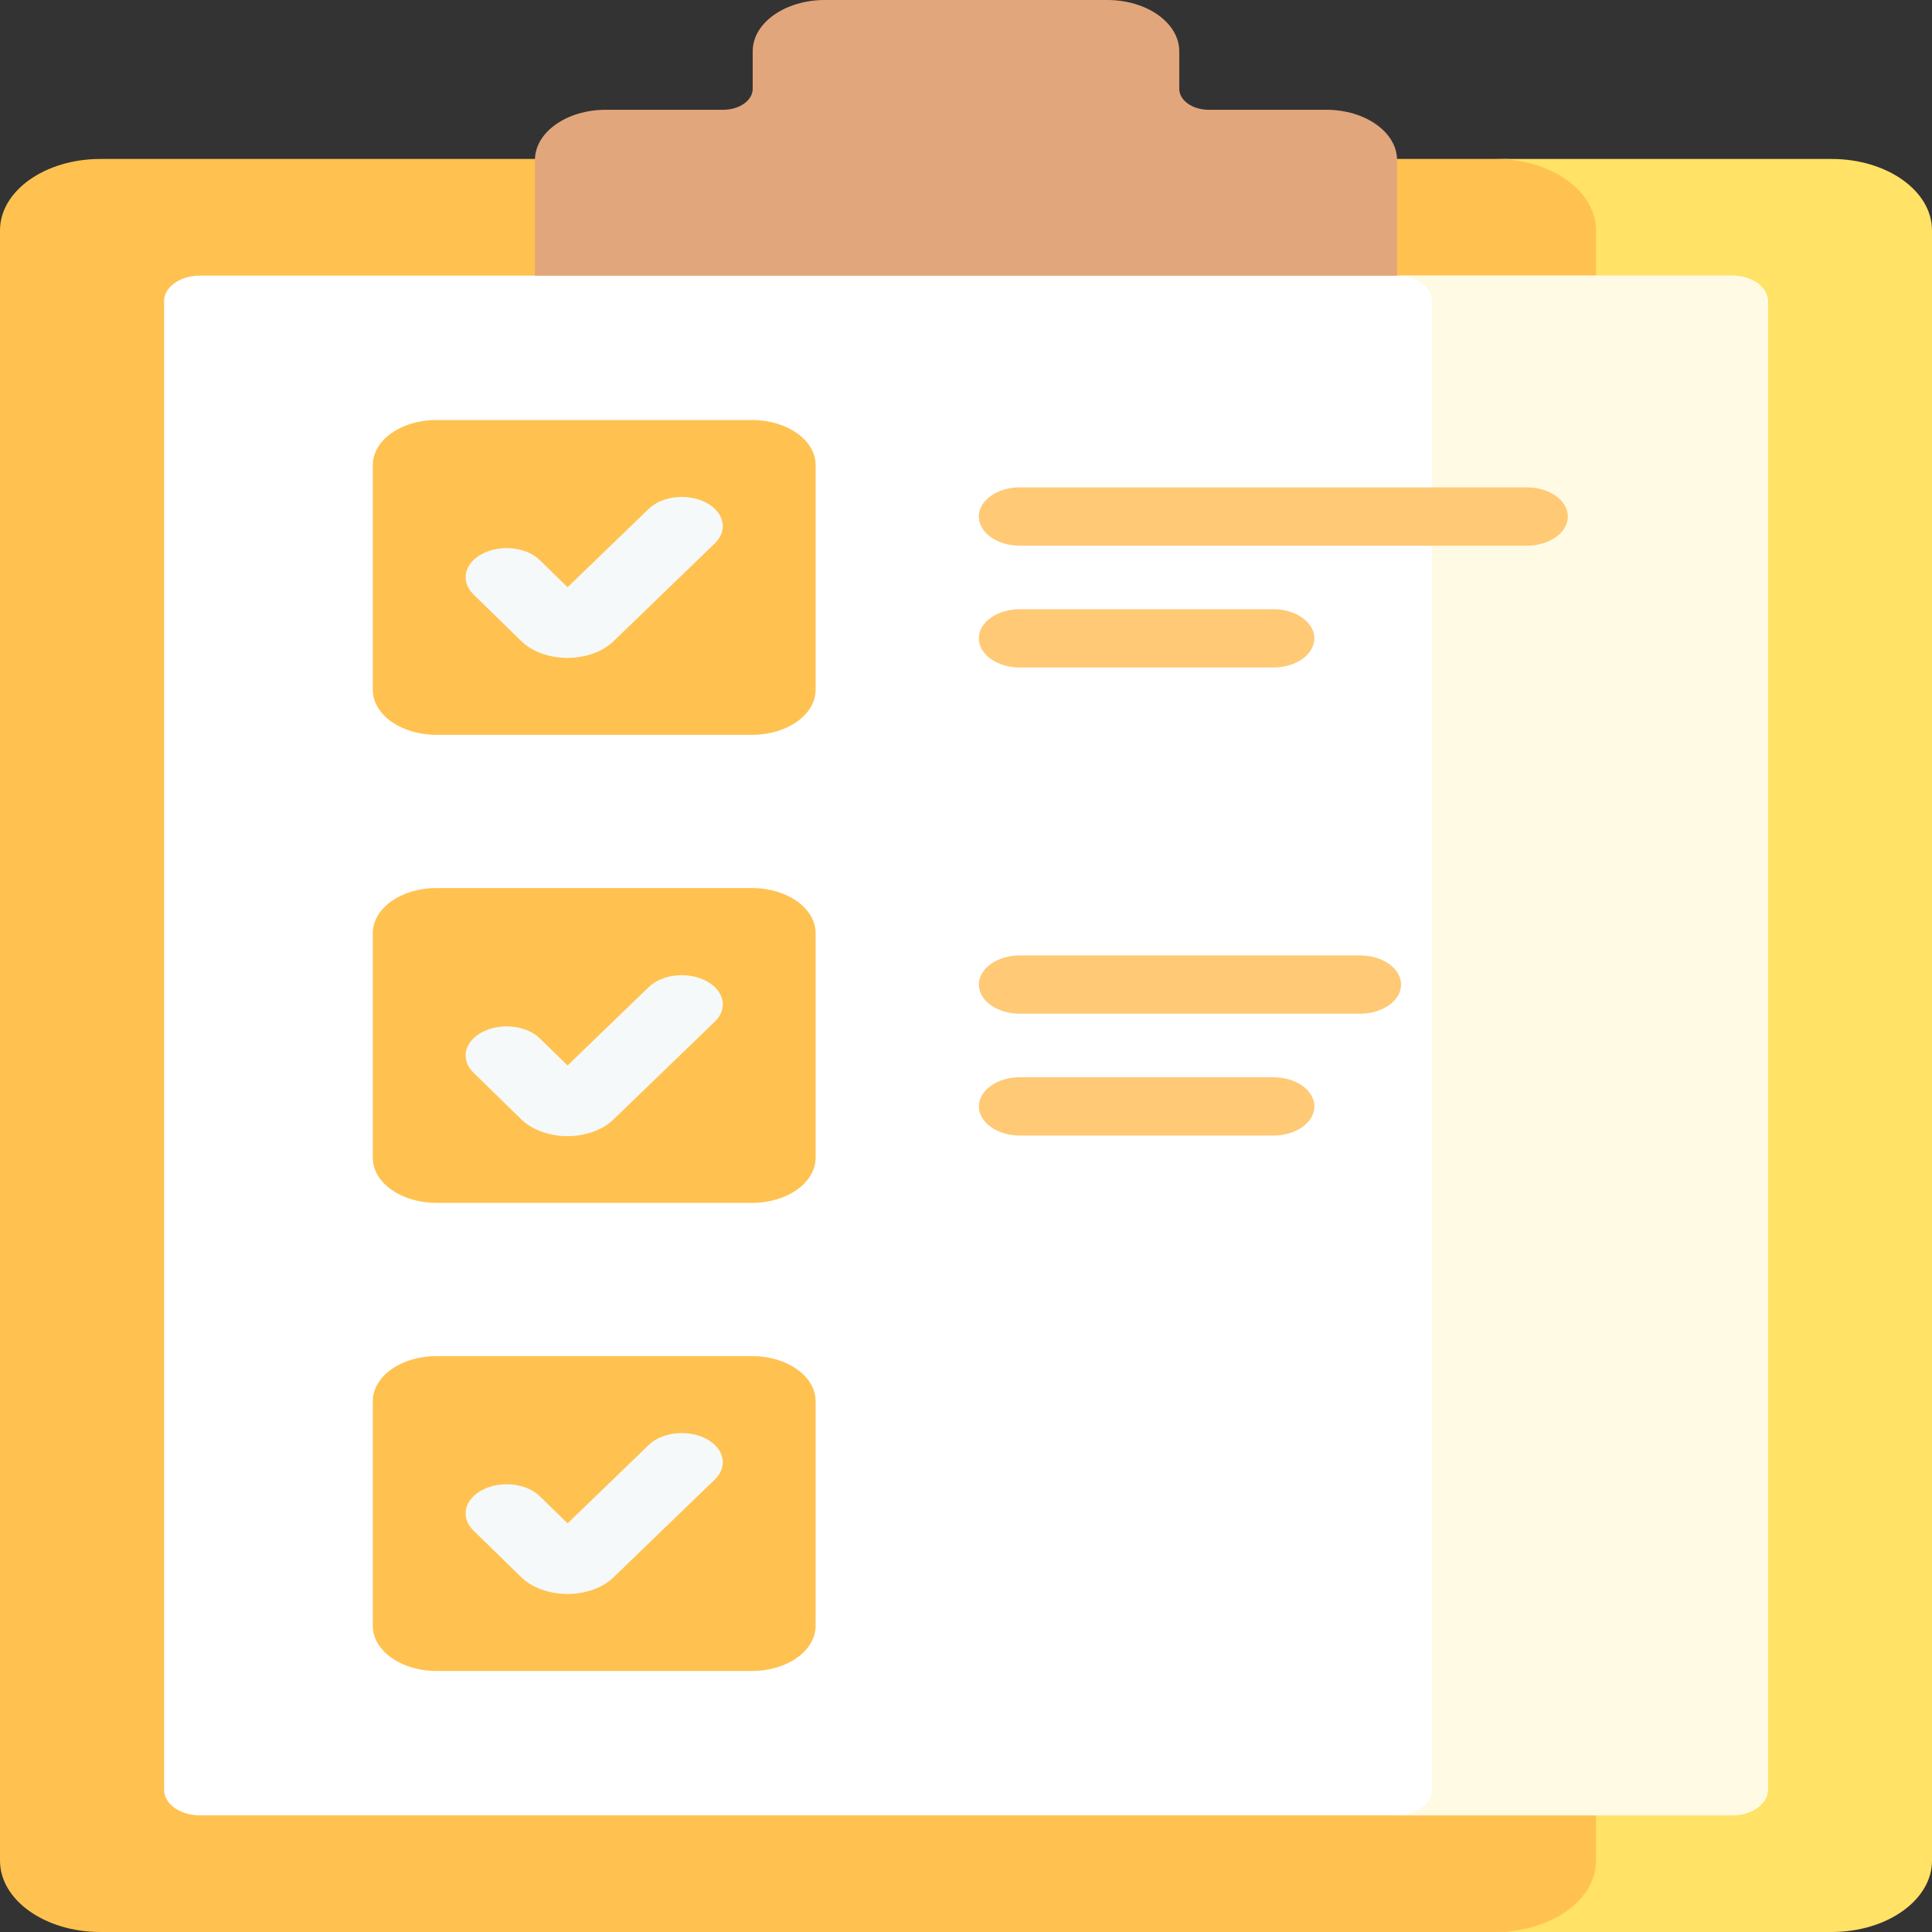<?xml version="1.0" encoding="UTF-8"?>
<svg width="50px" height="50px" viewBox="0 0 50 50" version="1.1" xmlns="http://www.w3.org/2000/svg" xmlns:xlink="http://www.w3.org/1999/xlink">
    <rect x="0" y="0" width="50" height="50" fill="#333333" stroke="none"/>
    <title>F53A4DE9-E204-4F88-AE8F-FB6A6F7A6CD7@1.5x</title>
    <g id="BrainGym-New-(As-per-Mobile)" stroke="none" stroke-width="1" fill="none" fill-rule="evenodd">
        <g id="Brain-gym-page---Updated-4" transform="translate(-489, -580)" fill-rule="nonzero">
            <g id="Group-2" transform="translate(393, 154)">
                <g id="Group-3" transform="translate(56, 406)">
                    <g id="Group" transform="translate(40, 20)">
                        <g id="Path">
                            <path d="M41.481,48.153 L41.481,5.961 C41.481,4.941 40.318,4.114 38.883,4.114 L2.598,4.114 C1.163,4.114 0,4.941 0,5.961 L0,48.153 C0,49.173 1.163,50 2.598,50 L38.883,50 C40.318,50 41.481,49.173 41.481,48.153 L41.481,48.153 Z" fill="#FFC250"></path>
                            <path d="M47.402,4.114 L38.706,4.114 C40.141,4.114 41.305,4.941 41.305,5.961 L41.305,48.153 C41.305,49.173 40.141,50 38.706,50 L47.402,50 C48.837,50 50,49.173 50,48.153 L50,5.961 C50,4.941 48.837,4.114 47.402,4.114 Z" fill="#FFE266"></path>
                            <path d="M4.247,46.321 L4.247,7.793 C4.247,7.428 4.662,7.133 5.175,7.133 L44.825,7.133 C45.338,7.133 45.753,7.428 45.753,7.793 L45.753,46.321 C45.753,46.686 45.338,46.981 44.825,46.981 L5.175,46.981 C4.662,46.981 4.247,46.686 4.247,46.321 Z" fill="#FFFFFF"></path>
                            <path d="M44.825,7.133 L36.129,7.133 C36.642,7.133 37.058,7.428 37.058,7.793 L37.058,46.321 C37.058,46.686 36.642,46.981 36.129,46.981 L44.825,46.981 C45.338,46.981 45.753,46.685 45.753,46.321 L45.753,7.793 C45.753,7.428 45.338,7.133 44.825,7.133 Z" fill="#FFFAE3"></path>
                            <path d="M30.519,2.299 L30.519,1.326 C30.519,0.594 29.684,0 28.654,0 L21.346,0 C20.316,0 19.48,0.594 19.48,1.326 L19.48,2.299 C19.48,2.598 19.139,2.841 18.717,2.841 L15.676,2.841 C14.664,2.841 13.844,3.424 13.844,4.143 L13.844,7.133 L36.156,7.133 L36.156,4.143 C36.156,3.424 35.335,2.841 34.324,2.841 L31.282,2.841 C30.861,2.841 30.519,2.598 30.519,2.299 L30.519,2.299 Z" fill="#E2A67D"></path>
                        </g>
                        <g transform="translate(9.648, 10.87)" id="Path">
                            <g fill="#FFC250">
                                <path d="M0,6.981 L0,1.166 C0,0.522 0.735,0 1.641,0 L9.82,0 C10.726,0 11.46,0.522 11.46,1.166 L11.46,6.981 C11.46,7.625 10.726,8.147 9.82,8.147 L1.641,8.147 C0.735,8.147 0,7.625 0,6.981 Z"></path>
                                <path d="M0,19.094 L0,13.28 C0,12.636 0.735,12.113 1.641,12.113 L9.82,12.113 C10.726,12.113 11.46,12.636 11.46,13.28 L11.46,19.094 C11.46,19.738 10.726,20.26 9.82,20.26 L1.641,20.26 C0.735,20.26 0,19.738 0,19.094 Z"></path>
                                <path d="M0,31.207 L0,25.393 C0,24.749 0.735,24.226 1.641,24.226 L9.82,24.226 C10.726,24.226 11.46,24.749 11.46,25.393 L11.46,31.207 C11.46,31.851 10.726,32.374 9.82,32.374 L1.641,32.374 C0.735,32.374 0,31.851 0,31.207 Z"></path>
                            </g>
                            <path d="M5.038,6.156 C5.037,6.156 5.035,6.156 5.034,6.156 C4.566,6.155 4.121,5.994 3.845,5.724 L2.606,4.514 C2.261,4.177 2.365,3.705 2.839,3.46 C3.313,3.215 3.977,3.289 4.322,3.626 L5.041,4.328 L7.142,2.298 C7.489,1.963 8.153,1.891 8.625,2.138 C9.098,2.385 9.199,2.857 8.851,3.193 L6.226,5.729 C5.949,5.996 5.505,6.156 5.038,6.156 L5.038,6.156 Z" fill="#F6F9F9"></path>
                            <path d="M5.038,18.533 C5.036,18.533 5.035,18.533 5.034,18.533 C4.565,18.532 4.121,18.37 3.845,18.101 L2.606,16.891 C2.261,16.554 2.365,16.082 2.839,15.837 C3.313,15.592 3.977,15.666 4.322,16.003 L5.041,16.704 L7.142,14.675 C7.489,14.34 8.153,14.268 8.625,14.515 C9.098,14.762 9.199,15.234 8.851,15.57 L6.226,18.105 C5.949,18.373 5.505,18.533 5.038,18.533 Z" fill="#F6F9F9"></path>
                            <path d="M5.038,30.382 C5.036,30.382 5.035,30.382 5.034,30.382 C4.566,30.381 4.121,30.22 3.845,29.951 L2.606,28.741 C2.261,28.404 2.365,27.932 2.839,27.687 C3.314,27.442 3.977,27.516 4.322,27.853 L5.041,28.554 L7.142,26.525 C7.489,26.189 8.154,26.118 8.626,26.365 C9.098,26.612 9.199,27.084 8.851,27.42 L6.226,29.955 C5.949,30.223 5.505,30.382 5.038,30.382 L5.038,30.382 Z" fill="#F6F9F9"></path>
                        </g>
                        <g transform="translate(25.332, 12.613)" fill="#FFC975" id="Path">
                            <path d="M14.182,1.509 L1.061,1.509 C0.475,1.509 0,1.171 0,0.754 C0,0.338 0.475,0 1.061,0 L14.182,0 C14.768,0 15.244,0.338 15.244,0.754 C15.244,1.171 14.768,1.509 14.182,1.509 Z"></path>
                            <path d="M7.622,4.662 L1.061,4.662 C0.475,4.662 0,4.324 0,3.908 C0,3.491 0.475,3.153 1.061,3.153 L7.622,3.153 C8.208,3.153 8.683,3.491 8.683,3.908 C8.683,4.324 8.208,4.662 7.622,4.662 Z"></path>
                        </g>
                        <g transform="translate(25.333, 24.726)" fill="#FFC975" id="Path">
                            <path d="M9.865,1.509 L1.061,1.509 C0.475,1.509 0,1.171 0,0.754 C0,0.338 0.475,0 1.061,0 L9.865,0 C10.451,0 10.926,0.338 10.926,0.754 C10.926,1.171 10.451,1.509 9.865,1.509 Z"></path>
                            <path d="M7.622,4.662 L1.061,4.662 C0.475,4.662 0,4.324 0,3.908 C0,3.491 0.475,3.153 1.061,3.153 L7.622,3.153 C8.208,3.153 8.683,3.491 8.683,3.908 C8.683,4.324 8.208,4.662 7.622,4.662 Z"></path>
                        </g>
                    </g>
                </g>
            </g>
        </g>
    </g>
</svg>